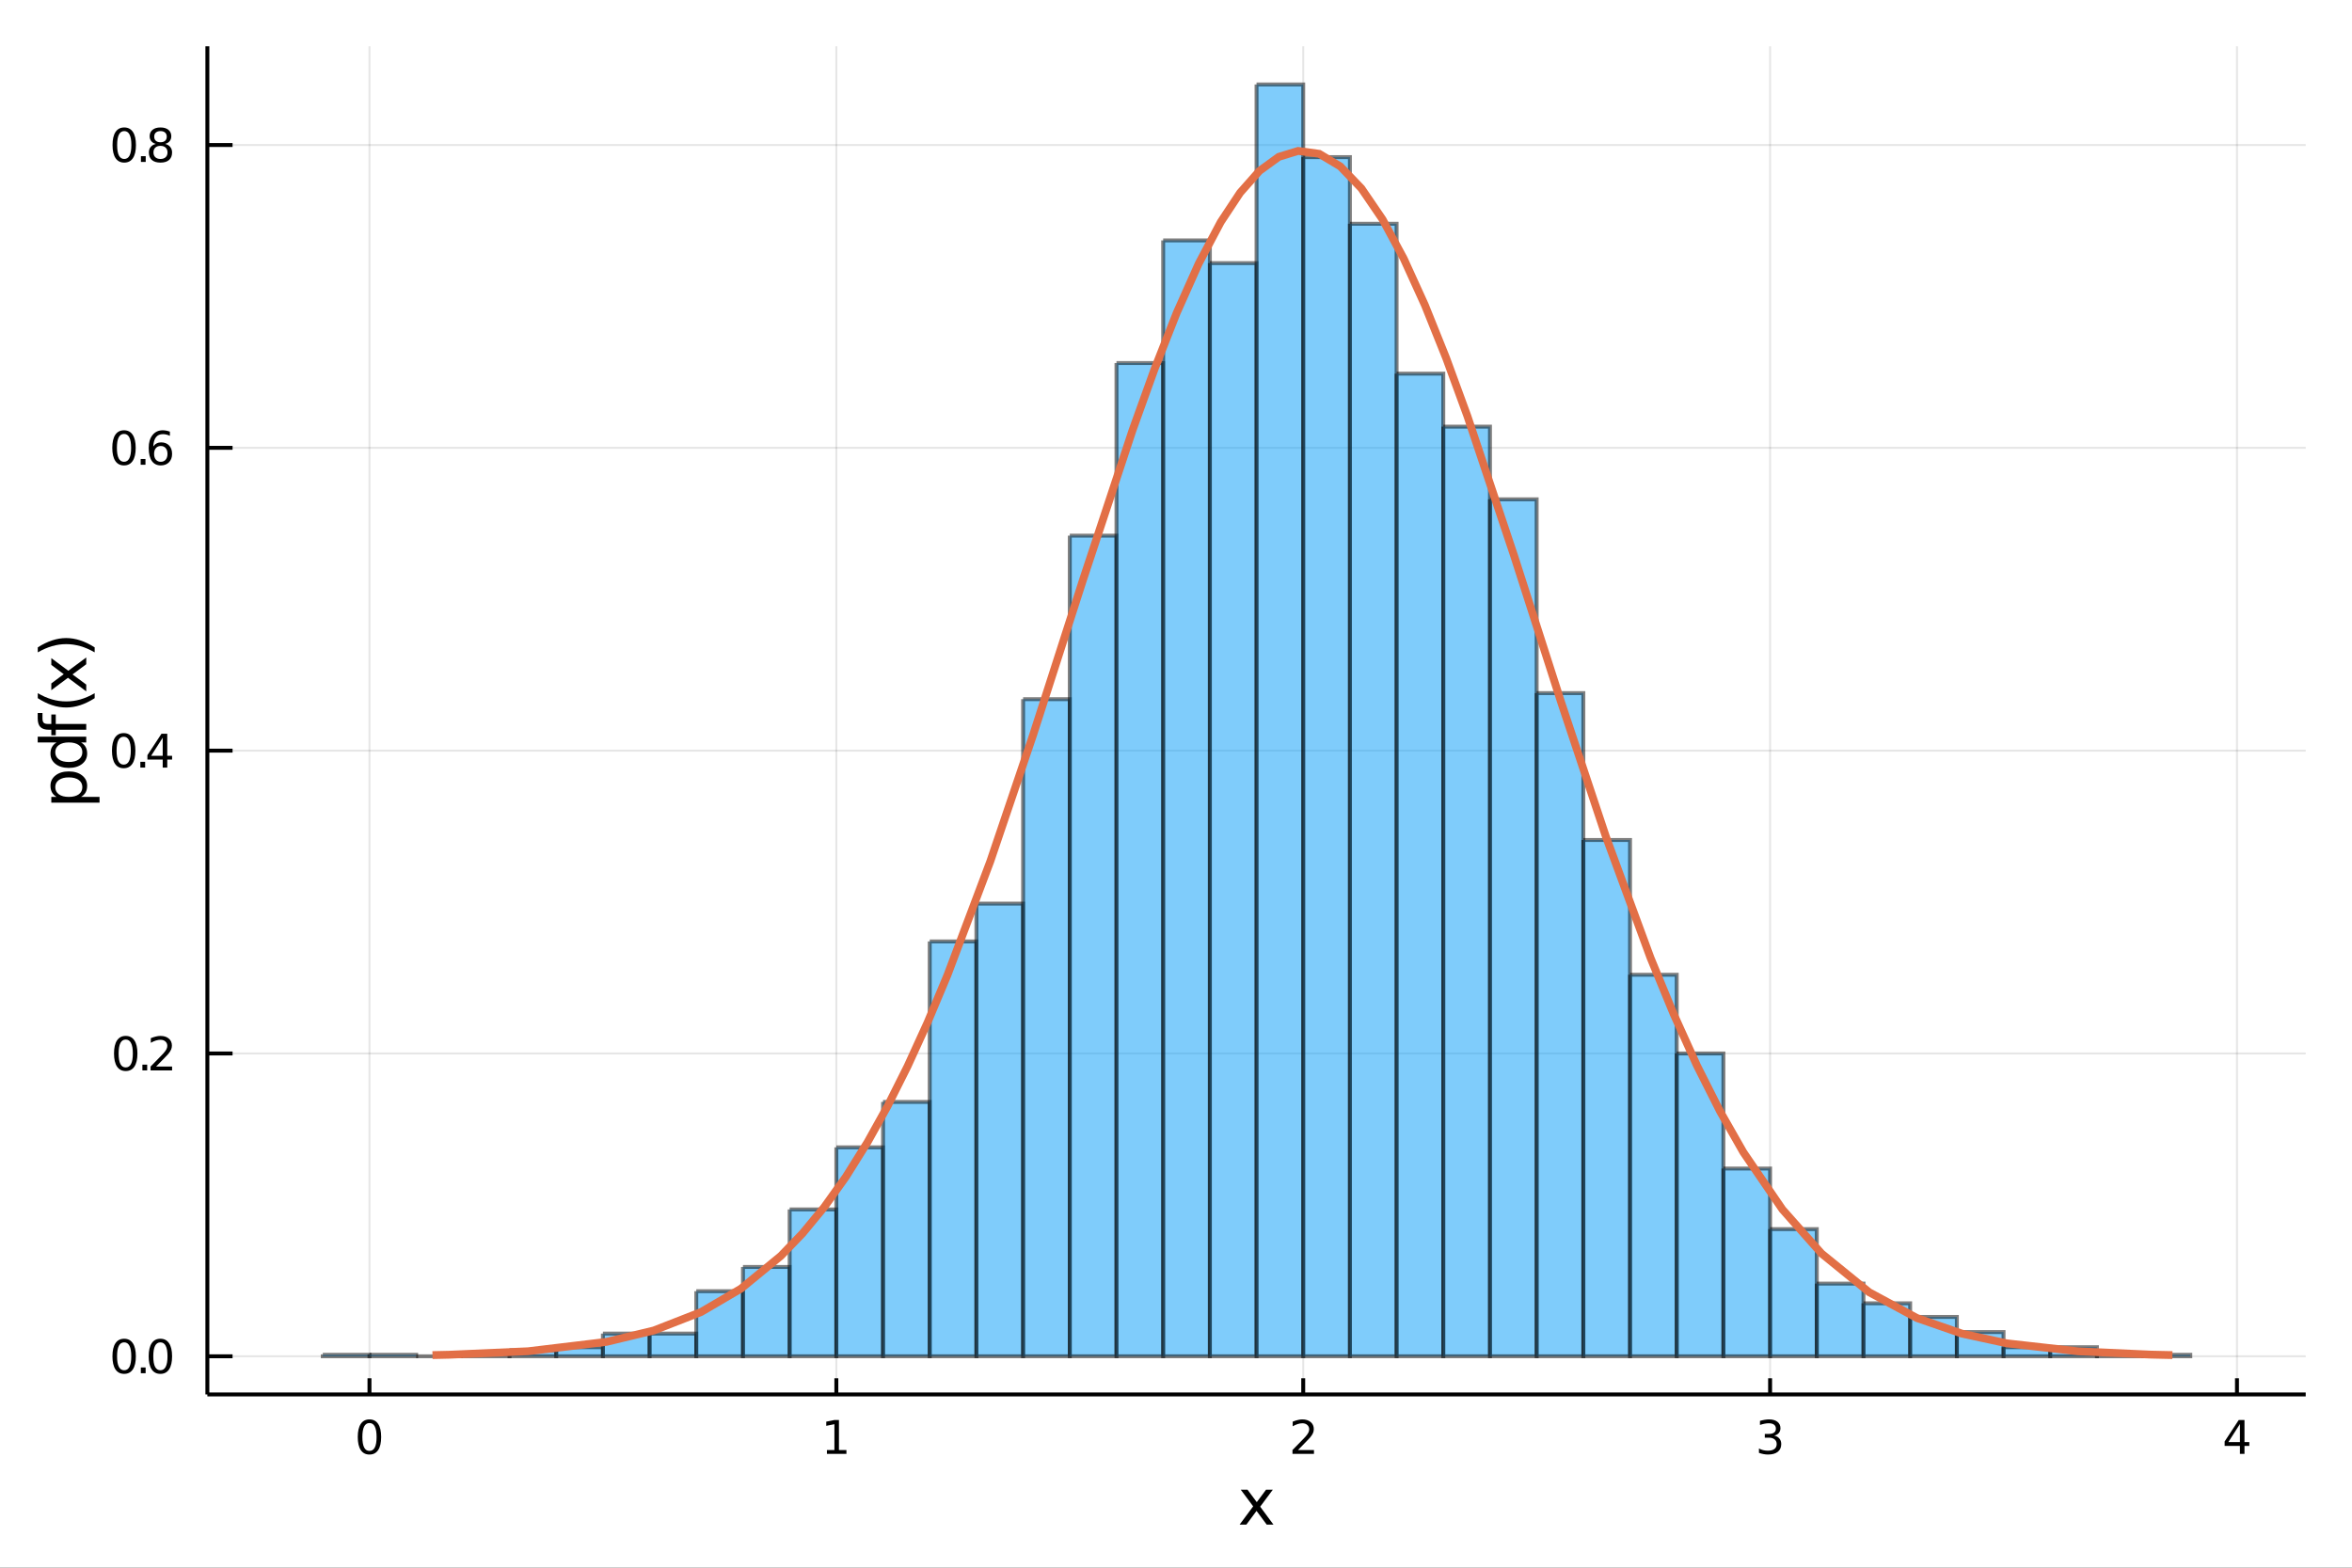 <?xml version="1.0" encoding="utf-8"?>
<svg xmlns="http://www.w3.org/2000/svg" xmlns:xlink="http://www.w3.org/1999/xlink" width="600" height="400" viewBox="0 0 2400 1600">
<rect x="0" y="0" width="2400" height="1600" fill="#333333" stroke="none"/>
<defs>
  <clipPath id="clip580">
    <rect x="0" y="0" width="2400" height="1600"/>
  </clipPath>
</defs>
<path clip-path="url(#clip580)" d="
M0 1600 L2400 1600 L2400 0 L0 0  Z
  " fill="#ffffff" fill-rule="evenodd" fill-opacity="1"/>
<defs>
  <clipPath id="clip581">
    <rect x="480" y="0" width="1681" height="1600"/>
  </clipPath>
</defs>
<path clip-path="url(#clip580)" d="
M211.602 1423.18 L2352.76 1423.18 L2352.76 47.244 L211.602 47.244  Z
  " fill="#ffffff" fill-rule="evenodd" fill-opacity="1"/>
<defs>
  <clipPath id="clip582">
    <rect x="211" y="47" width="2142" height="1377"/>
  </clipPath>
</defs>
<polyline clip-path="url(#clip582)" style="stroke:#000000; stroke-width:2; stroke-opacity:0.1; fill:none" points="
  377.01,1423.18 377.01,47.244 
  "/>
<polyline clip-path="url(#clip582)" style="stroke:#000000; stroke-width:2; stroke-opacity:0.1; fill:none" points="
  853.415,1423.18 853.415,47.244 
  "/>
<polyline clip-path="url(#clip582)" style="stroke:#000000; stroke-width:2; stroke-opacity:0.1; fill:none" points="
  1329.82,1423.18 1329.82,47.244 
  "/>
<polyline clip-path="url(#clip582)" style="stroke:#000000; stroke-width:2; stroke-opacity:0.1; fill:none" points="
  1806.22,1423.18 1806.22,47.244 
  "/>
<polyline clip-path="url(#clip582)" style="stroke:#000000; stroke-width:2; stroke-opacity:0.1; fill:none" points="
  2282.63,1423.18 2282.63,47.244 
  "/>
<polyline clip-path="url(#clip580)" style="stroke:#000000; stroke-width:4; stroke-opacity:1; fill:none" points="
  211.602,1423.18 2352.76,1423.18 
  "/>
<polyline clip-path="url(#clip580)" style="stroke:#000000; stroke-width:4; stroke-opacity:1; fill:none" points="
  377.01,1423.18 377.01,1406.67 
  "/>
<polyline clip-path="url(#clip580)" style="stroke:#000000; stroke-width:4; stroke-opacity:1; fill:none" points="
  853.415,1423.18 853.415,1406.67 
  "/>
<polyline clip-path="url(#clip580)" style="stroke:#000000; stroke-width:4; stroke-opacity:1; fill:none" points="
  1329.82,1423.18 1329.82,1406.67 
  "/>
<polyline clip-path="url(#clip580)" style="stroke:#000000; stroke-width:4; stroke-opacity:1; fill:none" points="
  1806.22,1423.18 1806.22,1406.67 
  "/>
<polyline clip-path="url(#clip580)" style="stroke:#000000; stroke-width:4; stroke-opacity:1; fill:none" points="
  2282.63,1423.18 2282.63,1406.67 
  "/>
<path clip-path="url(#clip580)" d="M 0 0 M377.01 1452.37 Q373.399 1452.37 371.57 1455.94 Q369.765 1459.48 369.765 1466.61 Q369.765 1473.71 371.57 1477.28 Q373.399 1480.82 377.01 1480.82 Q380.644 1480.82 382.45 1477.28 Q384.279 1473.71 384.279 1466.61 Q384.279 1459.48 382.45 1455.94 Q380.644 1452.37 377.01 1452.37 M377.01 1448.67 Q382.82 1448.67 385.876 1453.27 Q388.955 1457.86 388.955 1466.61 Q388.955 1475.33 385.876 1479.94 Q382.82 1484.52 377.01 1484.52 Q371.2 1484.52 368.121 1479.94 Q365.066 1475.33 365.066 1466.61 Q365.066 1457.86 368.121 1453.27 Q371.2 1448.67 377.01 1448.67 Z" fill="#000000" fill-rule="evenodd" fill-opacity="1" /><path clip-path="url(#clip580)" d="M 0 0 M843.797 1479.92 L851.436 1479.92 L851.436 1453.55 L843.126 1455.22 L843.126 1450.96 L851.389 1449.29 L856.065 1449.29 L856.065 1479.92 L863.704 1479.92 L863.704 1483.85 L843.797 1483.85 L843.797 1479.92 Z" fill="#000000" fill-rule="evenodd" fill-opacity="1" /><path clip-path="url(#clip580)" d="M 0 0 M1324.47 1479.92 L1340.79 1479.92 L1340.79 1483.85 L1318.85 1483.85 L1318.85 1479.92 Q1321.51 1477.16 1326.09 1472.53 Q1330.7 1467.88 1331.88 1466.54 Q1334.13 1464.01 1335 1462.28 Q1335.91 1460.52 1335.91 1458.83 Q1335.91 1456.07 1333.96 1454.34 Q1332.04 1452.6 1328.94 1452.6 Q1326.74 1452.6 1324.29 1453.37 Q1321.86 1454.13 1319.08 1455.68 L1319.08 1450.96 Q1321.9 1449.82 1324.36 1449.25 Q1326.81 1448.67 1328.85 1448.67 Q1334.22 1448.67 1337.41 1451.35 Q1340.61 1454.04 1340.61 1458.53 Q1340.61 1460.66 1339.8 1462.58 Q1339.01 1464.48 1336.9 1467.07 Q1336.32 1467.74 1333.22 1470.96 Q1330.12 1474.15 1324.47 1479.92 Z" fill="#000000" fill-rule="evenodd" fill-opacity="1" /><path clip-path="url(#clip580)" d="M 0 0 M1810.47 1465.22 Q1813.83 1465.94 1815.7 1468.2 Q1817.6 1470.47 1817.6 1473.81 Q1817.6 1478.92 1814.08 1481.72 Q1810.56 1484.52 1804.08 1484.52 Q1801.91 1484.52 1799.59 1484.08 Q1797.3 1483.67 1794.85 1482.81 L1794.85 1478.3 Q1796.79 1479.43 1799.11 1480.01 Q1801.42 1480.59 1803.94 1480.59 Q1808.34 1480.59 1810.63 1478.85 Q1812.95 1477.12 1812.95 1473.81 Q1812.95 1470.75 1810.8 1469.04 Q1808.67 1467.3 1804.85 1467.3 L1800.82 1467.3 L1800.82 1463.46 L1805.03 1463.46 Q1808.48 1463.46 1810.31 1462.09 Q1812.14 1460.7 1812.14 1458.11 Q1812.14 1455.45 1810.24 1454.04 Q1808.37 1452.6 1804.85 1452.6 Q1802.93 1452.6 1800.73 1453.02 Q1798.53 1453.44 1795.89 1454.31 L1795.89 1450.15 Q1798.55 1449.41 1800.87 1449.04 Q1803.2 1448.67 1805.26 1448.67 Q1810.59 1448.67 1813.69 1451.1 Q1816.79 1453.5 1816.79 1457.63 Q1816.79 1460.5 1815.15 1462.49 Q1813.5 1464.45 1810.47 1465.22 Z" fill="#000000" fill-rule="evenodd" fill-opacity="1" /><path clip-path="url(#clip580)" d="M 0 0 M2285.64 1453.37 L2273.83 1471.81 L2285.64 1471.81 L2285.64 1453.37 M2284.41 1449.29 L2290.29 1449.29 L2290.29 1471.81 L2295.22 1471.81 L2295.22 1475.7 L2290.29 1475.7 L2290.29 1483.85 L2285.64 1483.85 L2285.64 1475.7 L2270.04 1475.7 L2270.04 1471.19 L2284.41 1449.29 Z" fill="#000000" fill-rule="evenodd" fill-opacity="1" /><path clip-path="url(#clip580)" d="M 0 0 M1298.79 1520.4 L1285.9 1537.74 L1299.46 1556.04 L1292.56 1556.04 L1282.18 1542.04 L1271.8 1556.04 L1264.9 1556.04 L1278.74 1537.39 L1266.07 1520.4 L1272.98 1520.4 L1282.43 1533.1 L1291.89 1520.4 L1298.79 1520.4 Z" fill="#000000" fill-rule="evenodd" fill-opacity="1" /><polyline clip-path="url(#clip582)" style="stroke:#000000; stroke-width:2; stroke-opacity:0.1; fill:none" points="
  211.602,1384.24 2352.76,1384.24 
  "/>
<polyline clip-path="url(#clip582)" style="stroke:#000000; stroke-width:2; stroke-opacity:0.1; fill:none" points="
  211.602,1075.18 2352.76,1075.18 
  "/>
<polyline clip-path="url(#clip582)" style="stroke:#000000; stroke-width:2; stroke-opacity:0.1; fill:none" points="
  211.602,766.118 2352.76,766.118 
  "/>
<polyline clip-path="url(#clip582)" style="stroke:#000000; stroke-width:2; stroke-opacity:0.1; fill:none" points="
  211.602,457.058 2352.76,457.058 
  "/>
<polyline clip-path="url(#clip582)" style="stroke:#000000; stroke-width:2; stroke-opacity:0.1; fill:none" points="
  211.602,147.998 2352.76,147.998 
  "/>
<polyline clip-path="url(#clip580)" style="stroke:#000000; stroke-width:4; stroke-opacity:1; fill:none" points="
  211.602,1423.18 211.602,47.244 
  "/>
<polyline clip-path="url(#clip580)" style="stroke:#000000; stroke-width:4; stroke-opacity:1; fill:none" points="
  211.602,1384.24 237.296,1384.24 
  "/>
<polyline clip-path="url(#clip580)" style="stroke:#000000; stroke-width:4; stroke-opacity:1; fill:none" points="
  211.602,1075.18 237.296,1075.18 
  "/>
<polyline clip-path="url(#clip580)" style="stroke:#000000; stroke-width:4; stroke-opacity:1; fill:none" points="
  211.602,766.118 237.296,766.118 
  "/>
<polyline clip-path="url(#clip580)" style="stroke:#000000; stroke-width:4; stroke-opacity:1; fill:none" points="
  211.602,457.058 237.296,457.058 
  "/>
<polyline clip-path="url(#clip580)" style="stroke:#000000; stroke-width:4; stroke-opacity:1; fill:none" points="
  211.602,147.998 237.296,147.998 
  "/>
<path clip-path="url(#clip580)" d="M 0 0 M126.691 1370.04 Q123.08 1370.04 121.251 1373.6 Q119.445 1377.14 119.445 1384.27 Q119.445 1391.38 121.251 1394.94 Q123.08 1398.49 126.691 1398.49 Q130.325 1398.49 132.13 1394.94 Q133.959 1391.38 133.959 1384.27 Q133.959 1377.14 132.13 1373.6 Q130.325 1370.04 126.691 1370.04 M126.691 1366.33 Q132.501 1366.33 135.556 1370.94 Q138.635 1375.52 138.635 1384.27 Q138.635 1393 135.556 1397.61 Q132.501 1402.19 126.691 1402.19 Q120.88 1402.19 117.802 1397.61 Q114.746 1393 114.746 1384.27 Q114.746 1375.52 117.802 1370.94 Q120.88 1366.33 126.691 1366.33 Z" fill="#000000" fill-rule="evenodd" fill-opacity="1" /><path clip-path="url(#clip580)" d="M 0 0 M143.704 1395.64 L148.589 1395.64 L148.589 1401.52 L143.704 1401.52 L143.704 1395.64 Z" fill="#000000" fill-rule="evenodd" fill-opacity="1" /><path clip-path="url(#clip580)" d="M 0 0 M163.658 1370.04 Q160.047 1370.04 158.218 1373.6 Q156.413 1377.14 156.413 1384.27 Q156.413 1391.38 158.218 1394.94 Q160.047 1398.49 163.658 1398.49 Q167.292 1398.49 169.098 1394.94 Q170.927 1391.38 170.927 1384.27 Q170.927 1377.14 169.098 1373.6 Q167.292 1370.04 163.658 1370.04 M163.658 1366.33 Q169.468 1366.33 172.524 1370.94 Q175.602 1375.52 175.602 1384.27 Q175.602 1393 172.524 1397.61 Q169.468 1402.19 163.658 1402.19 Q157.848 1402.19 154.769 1397.61 Q151.714 1393 151.714 1384.27 Q151.714 1375.52 154.769 1370.94 Q157.848 1366.33 163.658 1366.33 Z" fill="#000000" fill-rule="evenodd" fill-opacity="1" /><path clip-path="url(#clip580)" d="M 0 0 M128.288 1060.98 Q124.677 1060.98 122.848 1064.54 Q121.043 1068.08 121.043 1075.21 Q121.043 1082.32 122.848 1085.88 Q124.677 1089.43 128.288 1089.43 Q131.922 1089.43 133.728 1085.88 Q135.556 1082.32 135.556 1075.21 Q135.556 1068.08 133.728 1064.54 Q131.922 1060.98 128.288 1060.98 M128.288 1057.27 Q134.098 1057.27 137.154 1061.88 Q140.232 1066.46 140.232 1075.21 Q140.232 1083.94 137.154 1088.55 Q134.098 1093.13 128.288 1093.13 Q122.478 1093.13 119.399 1088.55 Q116.343 1083.94 116.343 1075.21 Q116.343 1066.46 119.399 1061.88 Q122.478 1057.27 128.288 1057.27 Z" fill="#000000" fill-rule="evenodd" fill-opacity="1" /><path clip-path="url(#clip580)" d="M 0 0 M145.302 1086.58 L150.186 1086.58 L150.186 1092.46 L145.302 1092.46 L145.302 1086.58 Z" fill="#000000" fill-rule="evenodd" fill-opacity="1" /><path clip-path="url(#clip580)" d="M 0 0 M159.283 1088.52 L175.602 1088.52 L175.602 1092.46 L153.658 1092.46 L153.658 1088.52 Q156.32 1085.77 160.903 1081.14 Q165.51 1076.49 166.69 1075.14 Q168.936 1072.62 169.815 1070.88 Q170.718 1069.12 170.718 1067.44 Q170.718 1064.68 168.774 1062.94 Q166.852 1061.21 163.751 1061.21 Q161.552 1061.21 159.098 1061.97 Q156.667 1062.74 153.89 1064.29 L153.89 1059.56 Q156.714 1058.43 159.167 1057.85 Q161.621 1057.27 163.658 1057.27 Q169.028 1057.27 172.223 1059.96 Q175.417 1062.64 175.417 1067.13 Q175.417 1069.26 174.607 1071.19 Q173.82 1073.08 171.714 1075.68 Q171.135 1076.35 168.033 1079.56 Q164.931 1082.76 159.283 1088.52 Z" fill="#000000" fill-rule="evenodd" fill-opacity="1" /><path clip-path="url(#clip580)" d="M 0 0 M126.205 751.917 Q122.593 751.917 120.765 755.481 Q118.959 759.023 118.959 766.153 Q118.959 773.259 120.765 776.824 Q122.593 780.366 126.205 780.366 Q129.839 780.366 131.644 776.824 Q133.473 773.259 133.473 766.153 Q133.473 759.023 131.644 755.481 Q129.839 751.917 126.205 751.917 M126.205 748.213 Q132.015 748.213 135.07 752.819 Q138.149 757.403 138.149 766.153 Q138.149 774.88 135.07 779.486 Q132.015 784.069 126.205 784.069 Q120.394 784.069 117.316 779.486 Q114.26 774.88 114.26 766.153 Q114.26 757.403 117.316 752.819 Q120.394 748.213 126.205 748.213 Z" fill="#000000" fill-rule="evenodd" fill-opacity="1" /><path clip-path="url(#clip580)" d="M 0 0 M143.218 777.518 L148.103 777.518 L148.103 783.398 L143.218 783.398 L143.218 777.518 Z" fill="#000000" fill-rule="evenodd" fill-opacity="1" /><path clip-path="url(#clip580)" d="M 0 0 M166.019 752.912 L154.214 771.361 L166.019 771.361 L166.019 752.912 M164.792 748.838 L170.672 748.838 L170.672 771.361 L175.602 771.361 L175.602 775.25 L170.672 775.25 L170.672 783.398 L166.019 783.398 L166.019 775.25 L150.417 775.25 L150.417 770.736 L164.792 748.838 Z" fill="#000000" fill-rule="evenodd" fill-opacity="1" /><path clip-path="url(#clip580)" d="M 0 0 M126.529 442.857 Q122.918 442.857 121.089 446.421 Q119.283 449.963 119.283 457.093 Q119.283 464.199 121.089 467.764 Q122.918 471.305 126.529 471.305 Q130.163 471.305 131.968 467.764 Q133.797 464.199 133.797 457.093 Q133.797 449.963 131.968 446.421 Q130.163 442.857 126.529 442.857 M126.529 439.153 Q132.339 439.153 135.394 443.759 Q138.473 448.343 138.473 457.093 Q138.473 465.819 135.394 470.426 Q132.339 475.009 126.529 475.009 Q120.718 475.009 117.64 470.426 Q114.584 465.819 114.584 457.093 Q114.584 448.343 117.64 443.759 Q120.718 439.153 126.529 439.153 Z" fill="#000000" fill-rule="evenodd" fill-opacity="1" /><path clip-path="url(#clip580)" d="M 0 0 M143.542 468.458 L148.427 468.458 L148.427 474.338 L143.542 474.338 L143.542 468.458 Z" fill="#000000" fill-rule="evenodd" fill-opacity="1" /><path clip-path="url(#clip580)" d="M 0 0 M164.075 455.194 Q160.927 455.194 159.075 457.347 Q157.246 459.5 157.246 463.25 Q157.246 466.977 159.075 469.153 Q160.927 471.305 164.075 471.305 Q167.223 471.305 169.052 469.153 Q170.903 466.977 170.903 463.25 Q170.903 459.5 169.052 457.347 Q167.223 455.194 164.075 455.194 M173.357 440.542 L173.357 444.801 Q171.598 443.968 169.792 443.528 Q168.01 443.088 166.251 443.088 Q161.621 443.088 159.167 446.213 Q156.737 449.338 156.39 455.657 Q157.755 453.644 159.815 452.579 Q161.876 451.491 164.352 451.491 Q169.561 451.491 172.57 454.662 Q175.602 457.81 175.602 463.25 Q175.602 468.574 172.454 471.792 Q169.306 475.009 164.075 475.009 Q158.079 475.009 154.908 470.426 Q151.737 465.819 151.737 457.093 Q151.737 448.898 155.626 444.037 Q159.515 439.153 166.065 439.153 Q167.825 439.153 169.607 439.5 Q171.413 439.847 173.357 440.542 Z" fill="#000000" fill-rule="evenodd" fill-opacity="1" /><path clip-path="url(#clip580)" d="M 0 0 M126.783 133.796 Q123.172 133.796 121.343 137.361 Q119.538 140.903 119.538 148.032 Q119.538 155.139 121.343 158.704 Q123.172 162.245 126.783 162.245 Q130.417 162.245 132.223 158.704 Q134.052 155.139 134.052 148.032 Q134.052 140.903 132.223 137.361 Q130.417 133.796 126.783 133.796 M126.783 130.093 Q132.593 130.093 135.649 134.699 Q138.728 139.282 138.728 148.032 Q138.728 156.759 135.649 161.366 Q132.593 165.949 126.783 165.949 Q120.973 165.949 117.894 161.366 Q114.839 156.759 114.839 148.032 Q114.839 139.282 117.894 134.699 Q120.973 130.093 126.783 130.093 Z" fill="#000000" fill-rule="evenodd" fill-opacity="1" /><path clip-path="url(#clip580)" d="M 0 0 M143.797 159.398 L148.681 159.398 L148.681 165.278 L143.797 165.278 L143.797 159.398 Z" fill="#000000" fill-rule="evenodd" fill-opacity="1" /><path clip-path="url(#clip580)" d="M 0 0 M163.751 148.866 Q160.417 148.866 158.496 150.648 Q156.598 152.431 156.598 155.556 Q156.598 158.681 158.496 160.463 Q160.417 162.245 163.751 162.245 Q167.084 162.245 169.005 160.463 Q170.927 158.657 170.927 155.556 Q170.927 152.431 169.005 150.648 Q167.107 148.866 163.751 148.866 M159.075 146.875 Q156.065 146.134 154.376 144.074 Q152.709 142.014 152.709 139.051 Q152.709 134.907 155.649 132.5 Q158.612 130.093 163.751 130.093 Q168.913 130.093 171.852 132.5 Q174.792 134.907 174.792 139.051 Q174.792 142.014 173.102 144.074 Q171.436 146.134 168.45 146.875 Q171.829 147.662 173.704 149.954 Q175.602 152.245 175.602 155.556 Q175.602 160.579 172.524 163.264 Q169.468 165.949 163.751 165.949 Q158.033 165.949 154.954 163.264 Q151.899 160.579 151.899 155.556 Q151.899 152.245 153.797 149.954 Q155.695 147.662 159.075 146.875 M157.362 139.491 Q157.362 142.176 159.028 143.681 Q160.718 145.185 163.751 145.185 Q166.76 145.185 168.45 143.681 Q170.163 142.176 170.163 139.491 Q170.163 136.806 168.45 135.301 Q166.76 133.796 163.751 133.796 Q160.718 133.796 159.028 135.301 Q157.362 136.806 157.362 139.491 Z" fill="#000000" fill-rule="evenodd" fill-opacity="1" /><path clip-path="url(#clip580)" d="M 0 0 M82.657 813.335 L101.563 813.335 L101.563 819.223 L52.356 819.223 L52.356 813.335 L57.767 813.335 Q54.584 811.489 53.056 808.688 Q51.497 805.855 51.497 801.94 Q51.497 795.447 56.653 791.405 Q61.809 787.331 70.212 787.331 Q78.615 787.331 83.771 791.405 Q88.927 795.447 88.927 801.94 Q88.927 805.855 87.399 808.688 Q85.84 811.489 82.657 813.335 M70.212 793.41 Q63.751 793.41 60.09 796.084 Q56.398 798.726 56.398 803.373 Q56.398 808.02 60.09 810.693 Q63.751 813.335 70.212 813.335 Q76.673 813.335 80.365 810.693 Q84.026 808.02 84.026 803.373 Q84.026 798.726 80.365 796.084 Q76.673 793.41 70.212 793.41 Z" fill="#000000" fill-rule="evenodd" fill-opacity="1" /><path clip-path="url(#clip580)" d="M 0 0 M57.767 757.731 L38.479 757.731 L38.479 751.874 L88.004 751.874 L88.004 757.731 L82.657 757.731 Q85.84 759.577 87.399 762.409 Q88.927 765.21 88.927 769.157 Q88.927 775.618 83.771 779.692 Q78.615 783.735 70.212 783.735 Q61.809 783.735 56.653 779.692 Q51.497 775.618 51.497 769.157 Q51.497 765.21 53.056 762.409 Q54.584 759.577 57.767 757.731 M70.212 777.687 Q76.673 777.687 80.365 775.045 Q84.026 772.372 84.026 767.725 Q84.026 763.078 80.365 760.404 Q76.673 757.731 70.212 757.731 Q63.751 757.731 60.09 760.404 Q56.398 763.078 56.398 767.725 Q56.398 772.372 60.09 775.045 Q63.751 777.687 70.212 777.687 Z" fill="#000000" fill-rule="evenodd" fill-opacity="1" /><path clip-path="url(#clip580)" d="M 0 0 M38.479 727.685 L43.349 727.685 L43.349 733.286 Q43.349 736.437 44.622 737.679 Q45.895 738.888 49.205 738.888 L52.356 738.888 L52.356 729.244 L56.908 729.244 L56.908 738.888 L88.004 738.888 L88.004 744.776 L56.908 744.776 L56.908 750.378 L52.356 750.378 L52.356 744.776 L49.874 744.776 Q43.922 744.776 41.216 742.007 Q38.479 739.238 38.479 733.223 L38.479 727.685 Z" fill="#000000" fill-rule="evenodd" fill-opacity="1" /><path clip-path="url(#clip580)" d="M 0 0 M38.543 707.473 Q45.863 711.738 53.025 713.807 Q60.186 715.876 67.538 715.876 Q74.891 715.876 82.116 713.807 Q89.309 711.707 96.598 707.473 L96.598 712.566 Q89.118 717.34 81.893 719.727 Q74.668 722.083 67.538 722.083 Q60.441 722.083 53.247 719.727 Q46.054 717.372 38.543 712.566 L38.543 707.473 Z" fill="#000000" fill-rule="evenodd" fill-opacity="1" /><path clip-path="url(#clip580)" d="M 0 0 M52.356 671.698 L69.703 684.589 L88.004 671.03 L88.004 677.937 L74 688.313 L88.004 698.689 L88.004 705.596 L69.353 691.75 L52.356 704.418 L52.356 697.511 L65.056 688.058 L52.356 678.605 L52.356 671.698 Z" fill="#000000" fill-rule="evenodd" fill-opacity="1" /><path clip-path="url(#clip580)" d="M 0 0 M38.543 665.81 L38.543 660.717 Q46.054 655.943 53.247 653.588 Q60.441 651.201 67.538 651.201 Q74.668 651.201 81.893 653.588 Q89.118 655.943 96.598 660.717 L96.598 665.81 Q89.309 661.577 82.116 659.508 Q74.891 657.407 67.538 657.407 Q60.186 657.407 53.025 659.508 Q45.863 661.577 38.543 665.81 Z" fill="#000000" fill-rule="evenodd" fill-opacity="1" /><path clip-path="url(#clip582)" d="
M329.37 1382.69 L329.37 1384.24 L377.01 1384.24 L377.01 1382.69 L329.37 1382.69 L329.37 1382.69  Z
  " fill="#009af9" fill-rule="evenodd" fill-opacity="0.5"/>
<polyline clip-path="url(#clip582)" style="stroke:#000000; stroke-width:4; stroke-opacity:0.5; fill:none" points="
  329.37,1382.69 329.37,1384.24 377.01,1384.24 377.01,1382.69 329.37,1382.69 
  "/>
<path clip-path="url(#clip582)" d="
M377.01 1382.69 L377.01 1384.24 L424.651 1384.24 L424.651 1382.69 L377.01 1382.69 L377.01 1382.69  Z
  " fill="#009af9" fill-rule="evenodd" fill-opacity="0.5"/>
<polyline clip-path="url(#clip582)" style="stroke:#000000; stroke-width:4; stroke-opacity:0.5; fill:none" points="
  377.01,1382.69 377.01,1384.24 424.651,1384.24 424.651,1382.69 377.01,1382.69 
  "/>
<path clip-path="url(#clip582)" d="
M424.651 1384.24 L424.651 1384.24 L472.291 1384.24 L472.291 1384.24 L424.651 1384.24 L424.651 1384.24  Z
  " fill="#009af9" fill-rule="evenodd" fill-opacity="0.5"/>
<polyline clip-path="url(#clip582)" style="stroke:#000000; stroke-width:4; stroke-opacity:0.5; fill:none" points="
  424.651,1384.24 424.651,1384.24 472.291,1384.24 424.651,1384.24 
  "/>
<path clip-path="url(#clip582)" d="
M472.291 1381.15 L472.291 1384.24 L519.932 1384.24 L519.932 1381.15 L472.291 1381.15 L472.291 1381.15  Z
  " fill="#009af9" fill-rule="evenodd" fill-opacity="0.5"/>
<polyline clip-path="url(#clip582)" style="stroke:#000000; stroke-width:4; stroke-opacity:0.5; fill:none" points="
  472.291,1381.15 472.291,1384.24 519.932,1384.24 519.932,1381.15 472.291,1381.15 
  "/>
<path clip-path="url(#clip582)" d="
M519.932 1378.06 L519.932 1384.24 L567.572 1384.24 L567.572 1378.06 L519.932 1378.06 L519.932 1378.06  Z
  " fill="#009af9" fill-rule="evenodd" fill-opacity="0.5"/>
<polyline clip-path="url(#clip582)" style="stroke:#000000; stroke-width:4; stroke-opacity:0.5; fill:none" points="
  519.932,1378.06 519.932,1384.24 567.572,1384.24 567.572,1378.06 519.932,1378.06 
  "/>
<path clip-path="url(#clip582)" d="
M567.572 1374.97 L567.572 1384.24 L615.213 1384.24 L615.213 1374.97 L567.572 1374.97 L567.572 1374.97  Z
  " fill="#009af9" fill-rule="evenodd" fill-opacity="0.5"/>
<polyline clip-path="url(#clip582)" style="stroke:#000000; stroke-width:4; stroke-opacity:0.5; fill:none" points="
  567.572,1374.97 567.572,1384.24 615.213,1384.24 615.213,1374.97 567.572,1374.97 
  "/>
<path clip-path="url(#clip582)" d="
M615.213 1361.06 L615.213 1384.24 L662.853 1384.24 L662.853 1361.06 L615.213 1361.06 L615.213 1361.06  Z
  " fill="#009af9" fill-rule="evenodd" fill-opacity="0.5"/>
<polyline clip-path="url(#clip582)" style="stroke:#000000; stroke-width:4; stroke-opacity:0.5; fill:none" points="
  615.213,1361.06 615.213,1384.24 662.853,1384.24 662.853,1361.06 615.213,1361.06 
  "/>
<path clip-path="url(#clip582)" d="
M662.853 1361.06 L662.853 1384.24 L710.493 1384.24 L710.493 1361.06 L662.853 1361.06 L662.853 1361.06  Z
  " fill="#009af9" fill-rule="evenodd" fill-opacity="0.5"/>
<polyline clip-path="url(#clip582)" style="stroke:#000000; stroke-width:4; stroke-opacity:0.5; fill:none" points="
  662.853,1361.06 662.853,1384.24 710.493,1384.24 710.493,1361.06 662.853,1361.06 
  "/>
<path clip-path="url(#clip582)" d="
M710.493 1317.79 L710.493 1384.24 L758.134 1384.24 L758.134 1317.79 L710.493 1317.79 L710.493 1317.79  Z
  " fill="#009af9" fill-rule="evenodd" fill-opacity="0.5"/>
<polyline clip-path="url(#clip582)" style="stroke:#000000; stroke-width:4; stroke-opacity:0.5; fill:none" points="
  710.493,1317.79 710.493,1384.24 758.134,1384.24 758.134,1317.79 710.493,1317.79 
  "/>
<path clip-path="url(#clip582)" d="
M758.134 1293.07 L758.134 1384.24 L805.774 1384.24 L805.774 1293.07 L758.134 1293.07 L758.134 1293.07  Z
  " fill="#009af9" fill-rule="evenodd" fill-opacity="0.5"/>
<polyline clip-path="url(#clip582)" style="stroke:#000000; stroke-width:4; stroke-opacity:0.5; fill:none" points="
  758.134,1293.07 758.134,1384.24 805.774,1384.24 805.774,1293.07 758.134,1293.07 
  "/>
<path clip-path="url(#clip582)" d="
M805.774 1234.34 L805.774 1384.24 L853.415 1384.24 L853.415 1234.34 L805.774 1234.34 L805.774 1234.34  Z
  " fill="#009af9" fill-rule="evenodd" fill-opacity="0.5"/>
<polyline clip-path="url(#clip582)" style="stroke:#000000; stroke-width:4; stroke-opacity:0.5; fill:none" points="
  805.774,1234.34 805.774,1384.24 853.415,1384.24 853.415,1234.34 805.774,1234.34 
  "/>
<path clip-path="url(#clip582)" d="
M853.415 1170.99 L853.415 1384.24 L901.055 1384.24 L901.055 1170.99 L853.415 1170.99 L853.415 1170.99  Z
  " fill="#009af9" fill-rule="evenodd" fill-opacity="0.5"/>
<polyline clip-path="url(#clip582)" style="stroke:#000000; stroke-width:4; stroke-opacity:0.5; fill:none" points="
  853.415,1170.99 853.415,1384.24 901.055,1384.24 901.055,1170.99 853.415,1170.99 
  "/>
<path clip-path="url(#clip582)" d="
M901.055 1124.63 L901.055 1384.24 L948.696 1384.24 L948.696 1124.63 L901.055 1124.63 L901.055 1124.63  Z
  " fill="#009af9" fill-rule="evenodd" fill-opacity="0.5"/>
<polyline clip-path="url(#clip582)" style="stroke:#000000; stroke-width:4; stroke-opacity:0.5; fill:none" points="
  901.055,1124.63 901.055,1384.24 948.696,1384.24 948.696,1124.63 901.055,1124.63 
  "/>
<path clip-path="url(#clip582)" d="
M948.696 960.826 L948.696 1384.24 L996.336 1384.24 L996.336 960.826 L948.696 960.826 L948.696 960.826  Z
  " fill="#009af9" fill-rule="evenodd" fill-opacity="0.5"/>
<polyline clip-path="url(#clip582)" style="stroke:#000000; stroke-width:4; stroke-opacity:0.5; fill:none" points="
  948.696,960.826 948.696,1384.24 996.336,1384.24 996.336,960.826 948.696,960.826 
  "/>
<path clip-path="url(#clip582)" d="
M996.336 922.193 L996.336 1384.24 L1043.98 1384.24 L1043.98 922.193 L996.336 922.193 L996.336 922.193  Z
  " fill="#009af9" fill-rule="evenodd" fill-opacity="0.5"/>
<polyline clip-path="url(#clip582)" style="stroke:#000000; stroke-width:4; stroke-opacity:0.5; fill:none" points="
  996.336,922.193 996.336,1384.24 1043.98,1384.24 1043.98,922.193 996.336,922.193 
  "/>
<path clip-path="url(#clip582)" d="
M1043.98 713.578 L1043.98 1384.24 L1091.62 1384.24 L1091.62 713.578 L1043.98 713.578 L1043.98 713.578  Z
  " fill="#009af9" fill-rule="evenodd" fill-opacity="0.5"/>
<polyline clip-path="url(#clip582)" style="stroke:#000000; stroke-width:4; stroke-opacity:0.5; fill:none" points="
  1043.98,713.578 1043.98,1384.24 1091.62,1384.24 1091.62,713.578 1043.98,713.578 
  "/>
<path clip-path="url(#clip582)" d="
M1091.62 546.685 L1091.62 1384.24 L1139.26 1384.24 L1139.26 546.685 L1091.62 546.685 L1091.62 546.685  Z
  " fill="#009af9" fill-rule="evenodd" fill-opacity="0.5"/>
<polyline clip-path="url(#clip582)" style="stroke:#000000; stroke-width:4; stroke-opacity:0.5; fill:none" points="
  1091.62,546.685 1091.62,1384.24 1139.26,1384.24 1139.26,546.685 1091.62,546.685 
  "/>
<path clip-path="url(#clip582)" d="
M1139.26 370.521 L1139.26 1384.24 L1186.9 1384.24 L1186.9 370.521 L1139.26 370.521 L1139.26 370.521  Z
  " fill="#009af9" fill-rule="evenodd" fill-opacity="0.5"/>
<polyline clip-path="url(#clip582)" style="stroke:#000000; stroke-width:4; stroke-opacity:0.5; fill:none" points="
  1139.26,370.521 1139.26,1384.24 1186.9,1384.24 1186.9,370.521 1139.26,370.521 
  "/>
<path clip-path="url(#clip582)" d="
M1186.9 245.352 L1186.9 1384.24 L1234.54 1384.24 L1234.54 245.352 L1186.9 245.352 L1186.9 245.352  Z
  " fill="#009af9" fill-rule="evenodd" fill-opacity="0.5"/>
<polyline clip-path="url(#clip582)" style="stroke:#000000; stroke-width:4; stroke-opacity:0.5; fill:none" points="
  1186.9,245.352 1186.9,1384.24 1234.54,1384.24 1234.54,245.352 1186.9,245.352 
  "/>
<path clip-path="url(#clip582)" d="
M1234.54 268.531 L1234.54 1384.24 L1282.18 1384.24 L1282.18 268.531 L1234.54 268.531 L1234.54 268.531  Z
  " fill="#009af9" fill-rule="evenodd" fill-opacity="0.5"/>
<polyline clip-path="url(#clip582)" style="stroke:#000000; stroke-width:4; stroke-opacity:0.5; fill:none" points="
  1234.54,268.531 1234.54,1384.24 1282.18,1384.24 1282.18,268.531 1234.54,268.531 
  "/>
<path clip-path="url(#clip582)" d="
M1282.18 86.186 L1282.18 1384.24 L1329.82 1384.24 L1329.82 86.186 L1282.18 86.186 L1282.18 86.186  Z
  " fill="#009af9" fill-rule="evenodd" fill-opacity="0.5"/>
<polyline clip-path="url(#clip582)" style="stroke:#000000; stroke-width:4; stroke-opacity:0.5; fill:none" points="
  1282.18,86.186 1282.18,1384.24 1329.82,1384.24 1329.82,86.186 1282.18,86.186 
  "/>
<path clip-path="url(#clip582)" d="
M1329.82 160.36 L1329.82 1384.24 L1377.46 1384.24 L1377.46 160.36 L1329.82 160.36 L1329.82 160.36  Z
  " fill="#009af9" fill-rule="evenodd" fill-opacity="0.5"/>
<polyline clip-path="url(#clip582)" style="stroke:#000000; stroke-width:4; stroke-opacity:0.5; fill:none" points="
  1329.82,160.36 1329.82,1384.24 1377.46,1384.24 1377.46,160.36 1329.82,160.36 
  "/>
<path clip-path="url(#clip582)" d="
M1377.46 228.353 L1377.46 1384.24 L1425.1 1384.24 L1425.1 228.353 L1377.46 228.353 L1377.46 228.353  Z
  " fill="#009af9" fill-rule="evenodd" fill-opacity="0.5"/>
<polyline clip-path="url(#clip582)" style="stroke:#000000; stroke-width:4; stroke-opacity:0.5; fill:none" points="
  1377.46,228.353 1377.46,1384.24 1425.1,1384.24 1425.1,228.353 1377.46,228.353 
  "/>
<path clip-path="url(#clip582)" d="
M1425.1 381.338 L1425.1 1384.24 L1472.74 1384.24 L1472.74 381.338 L1425.1 381.338 L1425.1 381.338  Z
  " fill="#009af9" fill-rule="evenodd" fill-opacity="0.5"/>
<polyline clip-path="url(#clip582)" style="stroke:#000000; stroke-width:4; stroke-opacity:0.5; fill:none" points="
  1425.1,381.338 1425.1,1384.24 1472.74,1384.24 1472.74,381.338 1425.1,381.338 
  "/>
<path clip-path="url(#clip582)" d="
M1472.74 435.424 L1472.74 1384.24 L1520.38 1384.24 L1520.38 435.424 L1472.74 435.424 L1472.74 435.424  Z
  " fill="#009af9" fill-rule="evenodd" fill-opacity="0.5"/>
<polyline clip-path="url(#clip582)" style="stroke:#000000; stroke-width:4; stroke-opacity:0.5; fill:none" points="
  1472.74,435.424 1472.74,1384.24 1520.38,1384.24 1520.38,435.424 1472.74,435.424 
  "/>
<path clip-path="url(#clip582)" d="
M1520.38 509.598 L1520.38 1384.24 L1568.02 1384.24 L1568.02 509.598 L1520.38 509.598 L1520.38 509.598  Z
  " fill="#009af9" fill-rule="evenodd" fill-opacity="0.5"/>
<polyline clip-path="url(#clip582)" style="stroke:#000000; stroke-width:4; stroke-opacity:0.5; fill:none" points="
  1520.38,509.598 1520.38,1384.24 1568.02,1384.24 1568.02,509.598 1520.38,509.598 
  "/>
<path clip-path="url(#clip582)" d="
M1568.02 707.397 L1568.02 1384.24 L1615.66 1384.24 L1615.66 707.397 L1568.02 707.397 L1568.02 707.397  Z
  " fill="#009af9" fill-rule="evenodd" fill-opacity="0.5"/>
<polyline clip-path="url(#clip582)" style="stroke:#000000; stroke-width:4; stroke-opacity:0.5; fill:none" points="
  1568.02,707.397 1568.02,1384.24 1615.66,1384.24 1615.66,707.397 1568.02,707.397 
  "/>
<path clip-path="url(#clip582)" d="
M1615.66 857.291 L1615.66 1384.24 L1663.3 1384.24 L1663.3 857.291 L1615.66 857.291 L1615.66 857.291  Z
  " fill="#009af9" fill-rule="evenodd" fill-opacity="0.5"/>
<polyline clip-path="url(#clip582)" style="stroke:#000000; stroke-width:4; stroke-opacity:0.5; fill:none" points="
  1615.66,857.291 1615.66,1384.24 1663.3,1384.24 1663.3,857.291 1615.66,857.291 
  "/>
<path clip-path="url(#clip582)" d="
M1663.3 994.822 L1663.3 1384.24 L1710.94 1384.24 L1710.94 994.822 L1663.3 994.822 L1663.3 994.822  Z
  " fill="#009af9" fill-rule="evenodd" fill-opacity="0.5"/>
<polyline clip-path="url(#clip582)" style="stroke:#000000; stroke-width:4; stroke-opacity:0.5; fill:none" points="
  1663.3,994.822 1663.3,1384.24 1710.94,1384.24 1710.94,994.822 1663.3,994.822 
  "/>
<path clip-path="url(#clip582)" d="
M1710.94 1075.18 L1710.94 1384.24 L1758.58 1384.24 L1758.58 1075.18 L1710.94 1075.18 L1710.94 1075.18  Z
  " fill="#009af9" fill-rule="evenodd" fill-opacity="0.5"/>
<polyline clip-path="url(#clip582)" style="stroke:#000000; stroke-width:4; stroke-opacity:0.5; fill:none" points="
  1710.94,1075.18 1710.94,1384.24 1758.58,1384.24 1758.58,1075.18 1710.94,1075.18 
  "/>
<path clip-path="url(#clip582)" d="
M1758.58 1192.62 L1758.58 1384.24 L1806.22 1384.24 L1806.22 1192.62 L1758.58 1192.62 L1758.58 1192.62  Z
  " fill="#009af9" fill-rule="evenodd" fill-opacity="0.5"/>
<polyline clip-path="url(#clip582)" style="stroke:#000000; stroke-width:4; stroke-opacity:0.5; fill:none" points="
  1758.58,1192.62 1758.58,1384.24 1806.22,1384.24 1806.22,1192.62 1758.58,1192.62 
  "/>
<path clip-path="url(#clip582)" d="
M1806.22 1254.43 L1806.22 1384.24 L1853.86 1384.24 L1853.86 1254.43 L1806.22 1254.43 L1806.22 1254.43  Z
  " fill="#009af9" fill-rule="evenodd" fill-opacity="0.5"/>
<polyline clip-path="url(#clip582)" style="stroke:#000000; stroke-width:4; stroke-opacity:0.5; fill:none" points="
  1806.22,1254.43 1806.22,1384.24 1853.86,1384.24 1853.86,1254.43 1806.22,1254.43 
  "/>
<path clip-path="url(#clip582)" d="
M1853.86 1310.06 L1853.86 1384.24 L1901.51 1384.24 L1901.51 1310.06 L1853.86 1310.06 L1853.86 1310.06  Z
  " fill="#009af9" fill-rule="evenodd" fill-opacity="0.5"/>
<polyline clip-path="url(#clip582)" style="stroke:#000000; stroke-width:4; stroke-opacity:0.5; fill:none" points="
  1853.86,1310.06 1853.86,1384.24 1901.51,1384.24 1901.51,1310.06 1853.86,1310.06 
  "/>
<path clip-path="url(#clip582)" d="
M1901.51 1330.15 L1901.51 1384.24 L1949.15 1384.24 L1949.15 1330.15 L1901.51 1330.15 L1901.51 1330.15  Z
  " fill="#009af9" fill-rule="evenodd" fill-opacity="0.5"/>
<polyline clip-path="url(#clip582)" style="stroke:#000000; stroke-width:4; stroke-opacity:0.5; fill:none" points="
  1901.51,1330.15 1901.51,1384.24 1949.15,1384.24 1949.15,1330.15 1901.51,1330.15 
  "/>
<path clip-path="url(#clip582)" d="
M1949.15 1344.06 L1949.15 1384.24 L1996.79 1384.24 L1996.79 1344.06 L1949.15 1344.06 L1949.15 1344.06  Z
  " fill="#009af9" fill-rule="evenodd" fill-opacity="0.5"/>
<polyline clip-path="url(#clip582)" style="stroke:#000000; stroke-width:4; stroke-opacity:0.5; fill:none" points="
  1949.15,1344.06 1949.15,1384.24 1996.79,1384.24 1996.79,1344.06 1949.15,1344.06 
  "/>
<path clip-path="url(#clip582)" d="
M1996.79 1359.51 L1996.79 1384.24 L2044.43 1384.24 L2044.43 1359.51 L1996.79 1359.51 L1996.79 1359.51  Z
  " fill="#009af9" fill-rule="evenodd" fill-opacity="0.5"/>
<polyline clip-path="url(#clip582)" style="stroke:#000000; stroke-width:4; stroke-opacity:0.5; fill:none" points="
  1996.79,1359.51 1996.79,1384.24 2044.43,1384.24 2044.43,1359.51 1996.79,1359.51 
  "/>
<path clip-path="url(#clip582)" d="
M2044.43 1374.97 L2044.43 1384.24 L2092.07 1384.24 L2092.07 1374.97 L2044.43 1374.97 L2044.43 1374.97  Z
  " fill="#009af9" fill-rule="evenodd" fill-opacity="0.5"/>
<polyline clip-path="url(#clip582)" style="stroke:#000000; stroke-width:4; stroke-opacity:0.5; fill:none" points="
  2044.43,1374.97 2044.43,1384.24 2092.07,1384.24 2092.07,1374.97 2044.43,1374.97 
  "/>
<path clip-path="url(#clip582)" d="
M2092.07 1374.97 L2092.07 1384.24 L2139.71 1384.24 L2139.71 1374.97 L2092.07 1374.97 L2092.07 1374.97  Z
  " fill="#009af9" fill-rule="evenodd" fill-opacity="0.5"/>
<polyline clip-path="url(#clip582)" style="stroke:#000000; stroke-width:4; stroke-opacity:0.5; fill:none" points="
  2092.07,1374.97 2092.07,1384.24 2139.71,1384.24 2139.71,1374.97 2092.07,1374.97 
  "/>
<path clip-path="url(#clip582)" d="
M2139.71 1382.69 L2139.71 1384.24 L2187.35 1384.24 L2187.35 1382.69 L2139.71 1382.69 L2139.71 1382.69  Z
  " fill="#009af9" fill-rule="evenodd" fill-opacity="0.5"/>
<polyline clip-path="url(#clip582)" style="stroke:#000000; stroke-width:4; stroke-opacity:0.5; fill:none" points="
  2139.71,1382.69 2139.71,1384.24 2187.35,1384.24 2187.35,1382.69 2139.71,1382.69 
  "/>
<path clip-path="url(#clip582)" d="
M2187.35 1382.69 L2187.35 1384.24 L2234.99 1384.24 L2234.99 1382.69 L2187.35 1382.69 L2187.35 1382.69  Z
  " fill="#009af9" fill-rule="evenodd" fill-opacity="0.5"/>
<polyline clip-path="url(#clip582)" style="stroke:#000000; stroke-width:4; stroke-opacity:0.5; fill:none" points="
  2187.35,1382.69 2187.35,1384.24 2234.99,1384.24 2234.99,1382.69 2187.35,1382.69 
  "/>
<polyline clip-path="url(#clip582)" style="stroke:#e26f46; stroke-width:8; stroke-opacity:1; fill:none" points="
  441.31,1383.02 449.979,1382.84 458.648,1382.64 538.807,1379.11 618.967,1369.5 667.139,1357.91 715.311,1339.09 756.04,1315.25 796.77,1281.82 818.891,1258.85 
  841.013,1232.04 863.134,1201.08 885.256,1165.7 905.65,1129.01 926.044,1088.33 946.439,1043.66 966.833,995.102 1010.56,878.948 1054.29,749.78 1104.96,592.252 
  1155.62,439.164 1178.13,376.635 1200.65,319.482 1223.16,269.052 1245.67,226.577 1265.41,196.726 1285.15,174.409 1304.9,160.075 1324.64,154.015 1346.16,156.977 
  1367.68,169.846 1389.21,192.311 1410.73,223.834 1432.38,263.931 1454.03,311.506 1475.68,365.477 1497.34,424.66 1545.21,567.81 1593.09,716.997 1638.64,853.745 
  1684.2,977.552 1707.88,1035.09 1731.56,1087.43 1755.24,1134.39 1778.93,1175.99 1818.8,1234.34 1858.67,1279.31 1907.35,1318.88 1956.02,1345.18 2001.78,1361.06 
  2047.54,1370.98 2120.85,1379.22 2194.16,1382.51 2205.44,1382.78 2216.73,1383.02 
  "/>
</svg>
